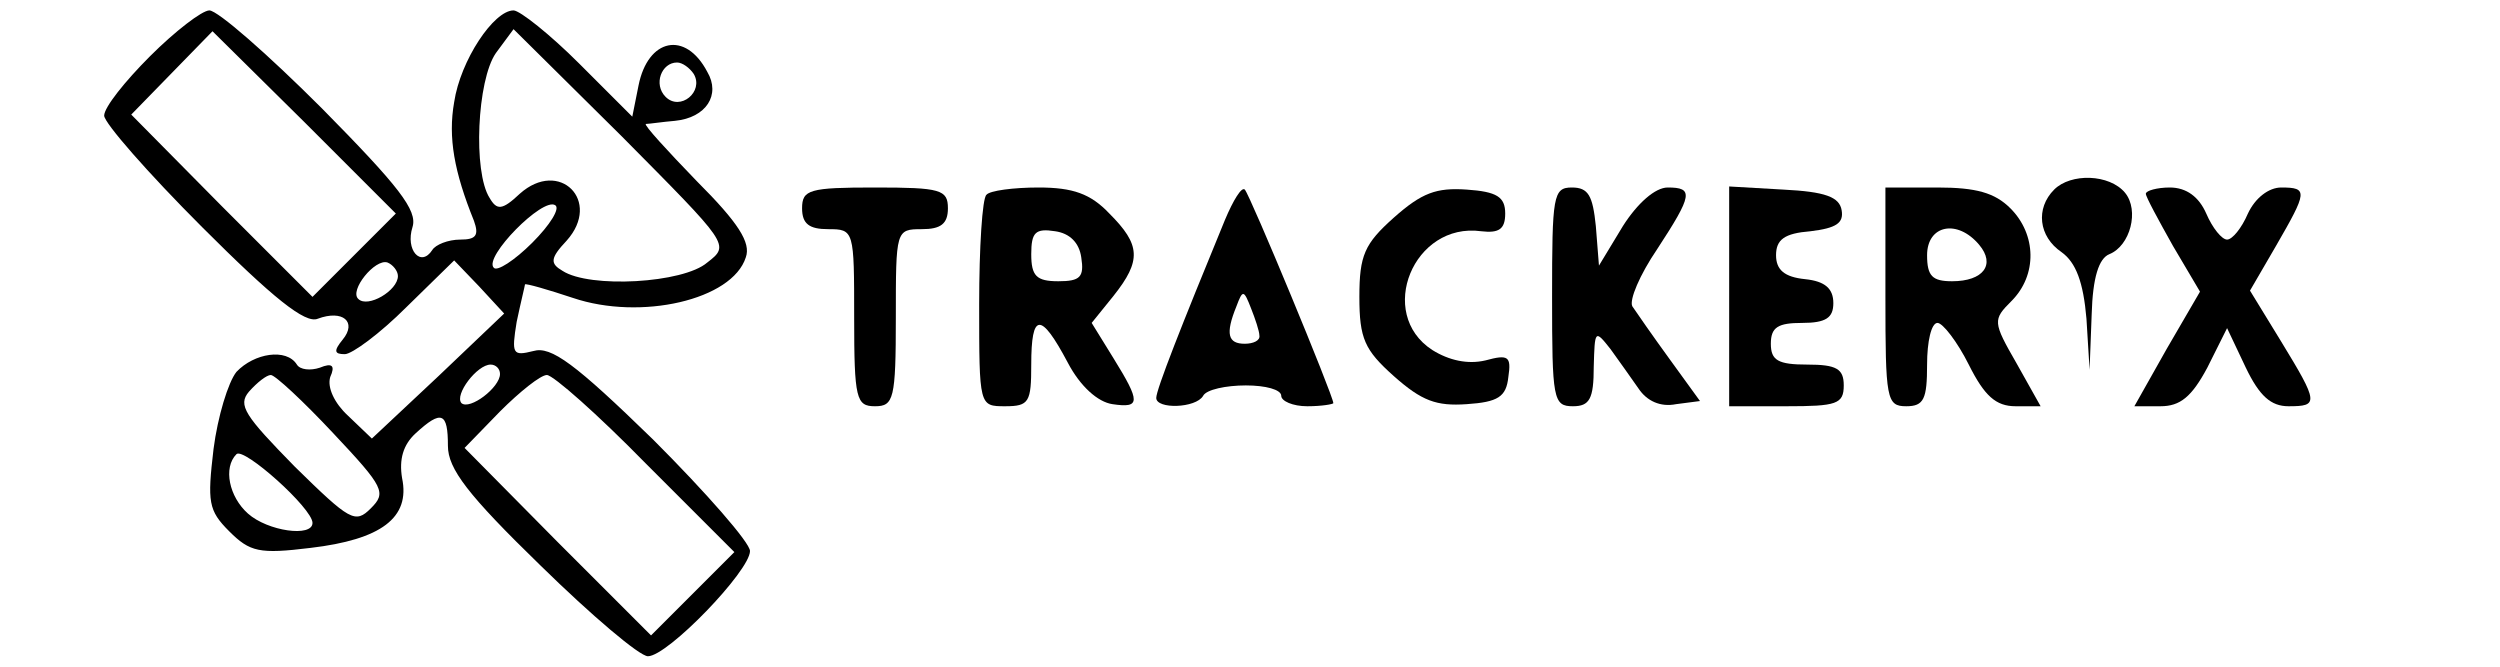 <?xml version="1.0" standalone="no"?>
<!DOCTYPE svg PUBLIC "-//W3C//DTD SVG 20010904//EN"
 "http://www.w3.org/TR/2001/REC-SVG-20010904/DTD/svg10.dtd">
<svg version="1.0" xmlns="http://www.w3.org/2000/svg"
 width="240pt" height="64pt" viewBox="0 0 240 64"
 preserveAspectRatio="xMidYMid meet">

<g transform="translate(0,64) scale(0.1,-0.1)"
fill="#000000" stroke="none">
<path d="M144 586 c-24 -24 -44 -49 -44 -57 0 -7 42 -55 94 -107 68 -68 99
-93 111 -88 24 9 38 -3 24 -20 -9 -11 -8 -14 2 -14 7 0 34 20 59 45 l46 45 24
-25 24 -26 -63 -60 -64 -60 -23 22 c-13 12 -20 27 -17 37 5 11 2 14 -10 9 -9
-3 -19 -2 -22 3 -10 16 -41 11 -58 -7 -8 -10 -18 -43 -22 -74 -6 -51 -5 -59
15 -79 20 -20 29 -22 78 -16 68 8 96 29 88 67 -3 18 1 32 13 43 25 23 31 20
31 -12 0 -22 19 -47 89 -115 49 -48 95 -87 103 -87 19 0 98 82 98 101 0 8 -42
56 -93 107 -75 73 -98 90 -115 85 -20 -5 -21 -3 -16 28 4 19 8 35 8 36 1 1 22
-5 46 -13 65 -22 153 -2 166 39 5 14 -7 33 -47 73 -29 30 -51 54 -49 55 3 0
16 2 28 3 30 3 44 25 31 47 -21 40 -57 32 -66 -13 l-6 -30 -51 51 c-28 28 -57
51 -63 51 -19 0 -51 -48 -57 -88 -6 -34 0 -67 19 -114 5 -14 2 -18 -13 -18
-12 0 -24 -5 -27 -10 -11 -17 -26 0 -19 22 5 16 -13 39 -87 114 -52 52 -100
94 -108 94 -7 0 -33 -20 -57 -44z m196 -191 l-40 -40 -87 87 -87 88 39 40 39
40 88 -87 88 -88 -40 -40z m339 -7 c-23 -20 -113 -25 -139 -8 -12 7 -12 12 4
29 34 38 -7 79 -45 45 -17 -16 -22 -16 -29 -4 -16 25 -12 113 6 139 l17 23
104 -103 c103 -104 104 -104 82 -121z m-13 181 c10 -17 -13 -36 -27 -22 -12
12 -4 33 11 33 5 0 12 -5 16 -11z m-155 -162 c-17 -17 -34 -28 -37 -24 -10 10
47 68 59 60 5 -3 -5 -19 -22 -36z m-129 -32 c0 -14 -29 -31 -38 -22 -9 8 16
39 28 35 5 -2 10 -8 10 -13z m98 -94 c0 -13 -29 -35 -37 -28 -7 8 15 37 28 37
5 0 9 -4 9 -9z m-160 -57 c49 -52 51 -57 36 -72 -15 -15 -20 -12 -73 40 -48
49 -55 59 -44 72 8 9 17 16 21 16 4 0 31 -25 60 -56z m300 -29 l85 -85 -40
-40 -40 -40 -90 90 -89 90 34 35 c19 19 39 35 45 35 6 0 49 -38 95 -85z m-320
-57 c0 -14 -43 -8 -62 9 -18 16 -24 44 -11 57 7 7 73 -52 73 -66z"/>
<path d="M1972 458 c-18 -18 -15 -45 7 -60 14 -10 21 -29 24 -64 l3 -49 2 53
c1 36 7 54 17 58 20 8 29 42 15 59 -15 18 -52 19 -68 3z"/>
<path d="M770 440 c0 -15 7 -20 25 -20 25 0 25 -1 25 -85 0 -78 2 -85 20 -85
18 0 20 7 20 85 0 84 0 85 25 85 18 0 25 5 25 20 0 18 -7 20 -70 20 -63 0 -70
-2 -70 -20z"/>
<path d="M947 453 c-4 -3 -7 -51 -7 -105 0 -98 0 -98 25 -98 23 0 25 4 25 40
0 50 9 51 35 2 12 -23 29 -38 43 -40 27 -4 27 2 1 44 l-21 34 21 26 c27 34 26
49 -4 79 -18 19 -35 25 -68 25 -24 0 -47 -3 -50 -7z m91 -60 c3 -19 -1 -23
-22 -23 -21 0 -26 5 -26 26 0 21 4 25 23 22 14 -2 23 -11 25 -25z"/>
<path d="M1176 429 c-42 -102 -66 -163 -66 -171 0 -11 38 -10 45 2 3 6 22 10
41 10 19 0 34 -4 34 -10 0 -5 11 -10 25 -10 14 0 25 2 25 3 0 7 -80 200 -85
205 -3 3 -11 -10 -19 -29z m33 -111 c1 -5 -6 -8 -14 -8 -16 0 -19 9 -8 36 6
16 7 16 14 -2 4 -10 8 -22 8 -26z"/>
<path d="M1338 431 c-28 -25 -33 -36 -33 -76 0 -40 5 -51 33 -76 27 -24 41
-29 70 -27 30 2 38 7 40 26 3 20 0 22 -22 16 -17 -4 -35 0 -51 10 -54 35 -18
123 47 114 17 -2 23 2 23 17 0 16 -8 21 -37 23 -29 2 -43 -3 -70 -27z"/>
<path d="M1490 355 c0 -98 1 -105 20 -105 16 0 20 7 20 38 1 35 1 36 16 17 8
-11 20 -28 27 -38 8 -12 21 -18 36 -15 l23 3 -29 40 c-16 22 -32 45 -36 51 -3
6 7 30 24 55 34 52 35 59 10 59 -12 0 -29 -15 -43 -37 l-23 -38 -3 38 c-3 29
-7 37 -23 37 -18 0 -19 -8 -19 -105z"/>
<path d="M1660 356 l0 -106 55 0 c48 0 55 2 55 20 0 16 -7 20 -35 20 -28 0
-35 4 -35 20 0 16 7 20 30 20 23 0 30 5 30 19 0 14 -8 21 -27 23 -20 2 -28 9
-28 23 0 15 8 21 33 23 25 3 32 8 30 20 -2 13 -16 18 -56 20 l-52 3 0 -105z"/>
<path d="M1810 355 c0 -98 1 -105 20 -105 17 0 20 7 20 40 0 22 4 40 10 40 5
0 19 -18 30 -40 15 -30 26 -40 45 -40 l24 0 -23 41 c-23 40 -23 42 -5 60 25
25 24 64 -1 89 -15 15 -33 20 -70 20 l-50 0 0 -105z m90 50 c16 -19 4 -35 -26
-35 -19 0 -24 5 -24 25 0 29 29 35 50 10z"/>
<path d="M2060 454 c0 -3 12 -25 26 -50 l26 -44 -32 -55 -31 -55 25 0 c19 0
30 9 45 37 l19 38 18 -38 c13 -27 24 -37 41 -37 29 0 29 3 -7 62 l-30 49 25
43 c30 52 31 56 5 56 -12 0 -25 -10 -32 -25 -6 -14 -15 -25 -20 -25 -5 0 -14
11 -20 25 -7 16 -19 25 -35 25 -12 0 -23 -3 -23 -6z"/>
</g>
</svg>
